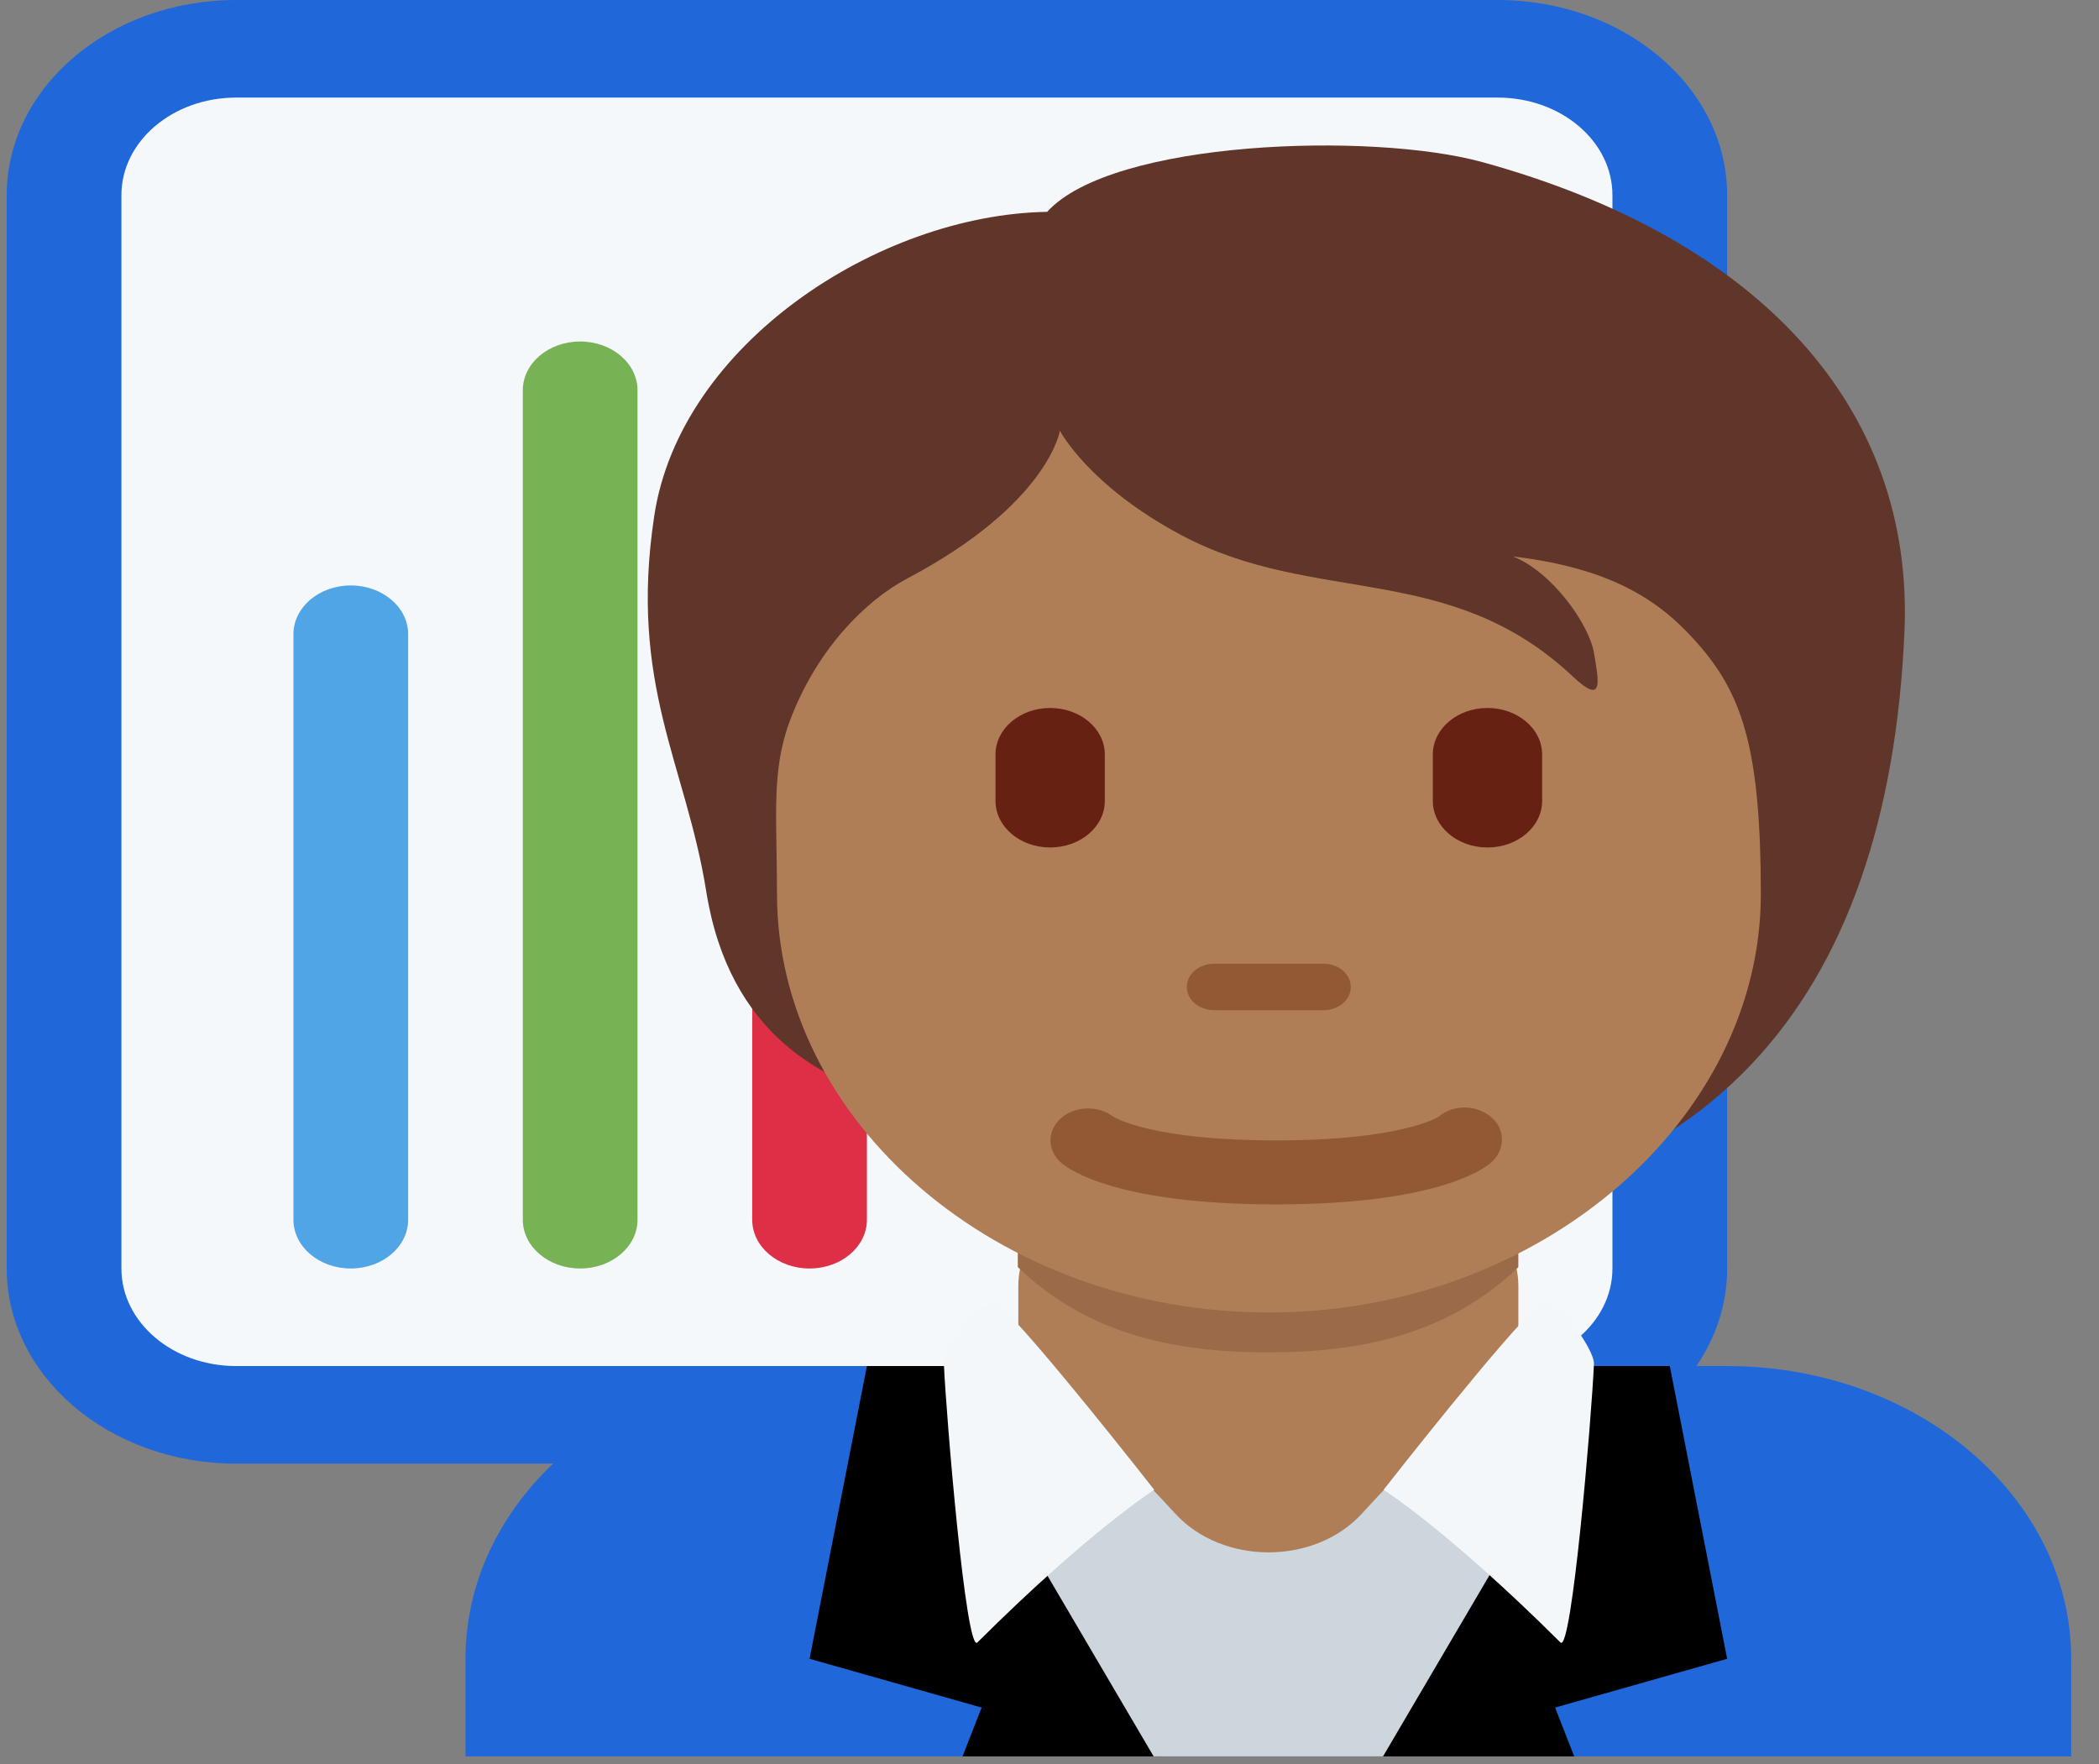 <svg width="69" height="58" viewBox="0 0 69 58" fill="none" xmlns="http://www.w3.org/2000/svg">
<rect x="0" y="0" width="69" height="58" fill="#808080" stroke="none"/>
<path d="M56.776 41.699C56.776 45.242 53.399 48.114 49.235 48.114H7.761C3.597 48.114 0.221 45.242 0.221 41.699V6.415C0.221 2.872 3.597 0 7.761 0H49.235C53.399 0 56.776 2.872 56.776 6.415V41.699Z" fill="#2068D9"/>
<path d="M53.005 41.699C53.005 43.469 51.316 44.906 49.235 44.906H7.762C5.68 44.906 3.991 43.469 3.991 41.699V6.415C3.991 4.645 5.68 3.208 7.762 3.208H49.235C51.316 3.208 53.005 4.645 53.005 6.415V41.699Z" fill="#F5F8FA"/>
<path d="M11.532 41.699C10.489 41.699 9.646 40.98 9.646 40.095V20.849C9.646 19.964 10.489 19.245 11.532 19.245C12.574 19.245 13.417 19.964 13.417 20.849V40.095C13.417 40.98 12.574 41.699 11.532 41.699Z" fill="#50A5E6"/>
<path d="M19.072 41.699C18.029 41.699 17.186 40.98 17.186 40.095V12.83C17.186 11.945 18.029 11.226 19.072 11.226C20.114 11.226 20.957 11.945 20.957 12.83V40.095C20.957 40.98 20.114 41.699 19.072 41.699Z" fill="#77B255"/>
<path d="M26.613 41.699C25.57 41.699 24.727 40.98 24.727 40.095V28.868C24.727 27.983 25.57 27.264 26.613 27.264C27.655 27.264 28.498 27.983 28.498 28.868V40.095C28.498 40.98 27.655 41.699 26.613 41.699Z" fill="#DD2F45"/>
<path d="M68.086 57.737V54.529C68.086 49.214 63.025 44.906 56.775 44.906H26.613C20.367 44.906 15.302 49.214 15.302 54.529V57.737H68.086Z" fill="#2068D9"/>
<path d="M31.641 57.737H38.301L32.269 44.906H28.498L26.613 54.529L32.269 56.133L31.641 57.737ZM51.748 57.737H45.088L51.12 44.906H54.891L56.776 54.529L51.12 56.133L51.748 57.737Z" fill="black"/>
<path d="M45.464 57.737L51.119 48.114H32.268L37.923 57.737H45.464Z" fill="#CCD6DC"/>
<path d="M34.758 45.995C36.042 47.036 37.434 48.447 38.632 49.755C40.193 51.458 43.223 51.455 44.778 49.748C45.969 48.441 47.351 47.033 48.631 45.995C49.429 45.349 49.913 44.472 49.913 43.535V42.279C49.913 40.444 48.164 38.956 46.007 38.956H37.381C35.224 38.956 33.475 40.444 33.475 42.279V43.533C33.475 44.472 33.959 45.349 34.758 45.995Z" fill="#AF7E57"/>
<path d="M33.46 41.655C35.752 43.859 38.595 44.456 41.687 44.456C44.776 44.456 47.619 43.857 49.912 41.655V36.056H33.458V41.655H33.46Z" fill="#9B6A49"/>
<path d="M48.728 5.329C45.099 4.33 36.559 4.603 34.423 6.964C28.873 7.055 22.362 11.323 21.508 16.952C20.663 22.525 22.547 25.112 23.216 29.303C23.976 34.05 27.113 35.569 29.62 36.204C33.228 40.26 37.064 40.087 43.506 40.087C56.084 40.087 62.075 32.928 62.605 20.766C62.925 13.413 57.852 7.841 48.728 5.329Z" fill="#60352A"/>
<path d="M55.922 21.287C54.704 19.853 53.147 18.699 49.731 18.291C51.013 18.79 52.24 20.516 52.4 21.47C52.56 22.424 52.721 23.196 51.706 22.241C47.644 18.421 43.219 19.925 38.836 17.592C35.775 15.963 34.842 14.158 34.842 14.158C34.842 14.158 34.468 16.564 29.825 19.016C28.479 19.727 26.873 21.31 25.983 23.648C25.342 25.329 25.542 26.827 25.542 29.386C25.542 36.86 32.783 43.144 41.713 43.144C50.643 43.144 57.884 36.804 57.884 29.386C57.88 24.738 57.309 22.921 55.922 21.287Z" fill="#AF7E57"/>
<path d="M43.506 33.209H39.913C39.417 33.209 39.014 32.868 39.014 32.444C39.014 32.021 39.415 31.68 39.913 31.68H43.506C44.002 31.68 44.405 32.021 44.405 32.444C44.405 32.868 44.004 33.209 43.506 33.209Z" fill="#915A34"/>
<path d="M34.521 27.859C33.53 27.859 32.725 27.174 32.725 26.33V24.801C32.725 23.958 33.53 23.273 34.521 23.273C35.513 23.273 36.318 23.958 36.318 24.801V26.33C36.318 27.175 35.515 27.859 34.521 27.859ZM48.897 27.859C47.906 27.859 47.101 27.174 47.101 26.33V24.801C47.101 23.958 47.906 23.273 48.897 23.273C49.889 23.273 50.694 23.958 50.694 24.801V26.33C50.694 27.175 49.889 27.859 48.897 27.859Z" fill="#662113"/>
<path d="M41.947 39.592C36.755 39.592 35.16 38.461 34.894 38.232C34.412 37.821 34.412 37.155 34.894 36.745C35.362 36.347 36.112 36.336 36.595 36.708C36.693 36.767 37.954 37.489 41.947 37.489C46.094 37.489 47.293 36.711 47.304 36.703C47.787 36.294 48.543 36.313 49.025 36.727C49.508 37.138 49.482 37.822 48.999 38.232C48.731 38.461 47.138 39.592 41.947 39.592Z" fill="#915A34"/>
<path d="M50.59 42.901C49.521 43.809 45.483 48.974 45.483 48.974C45.483 48.974 47.608 50.319 51.297 53.993C51.668 54.362 52.321 46.576 52.398 44.837C52.419 44.351 51.101 42.467 50.59 42.901ZM32.836 42.901C33.903 43.809 37.942 48.974 37.942 48.974C37.942 48.974 35.818 50.319 32.129 53.993C31.757 54.362 31.105 46.576 31.028 44.837C31.005 44.351 32.323 42.467 32.836 42.901Z" fill="#F4F7F9"/>
</svg>
